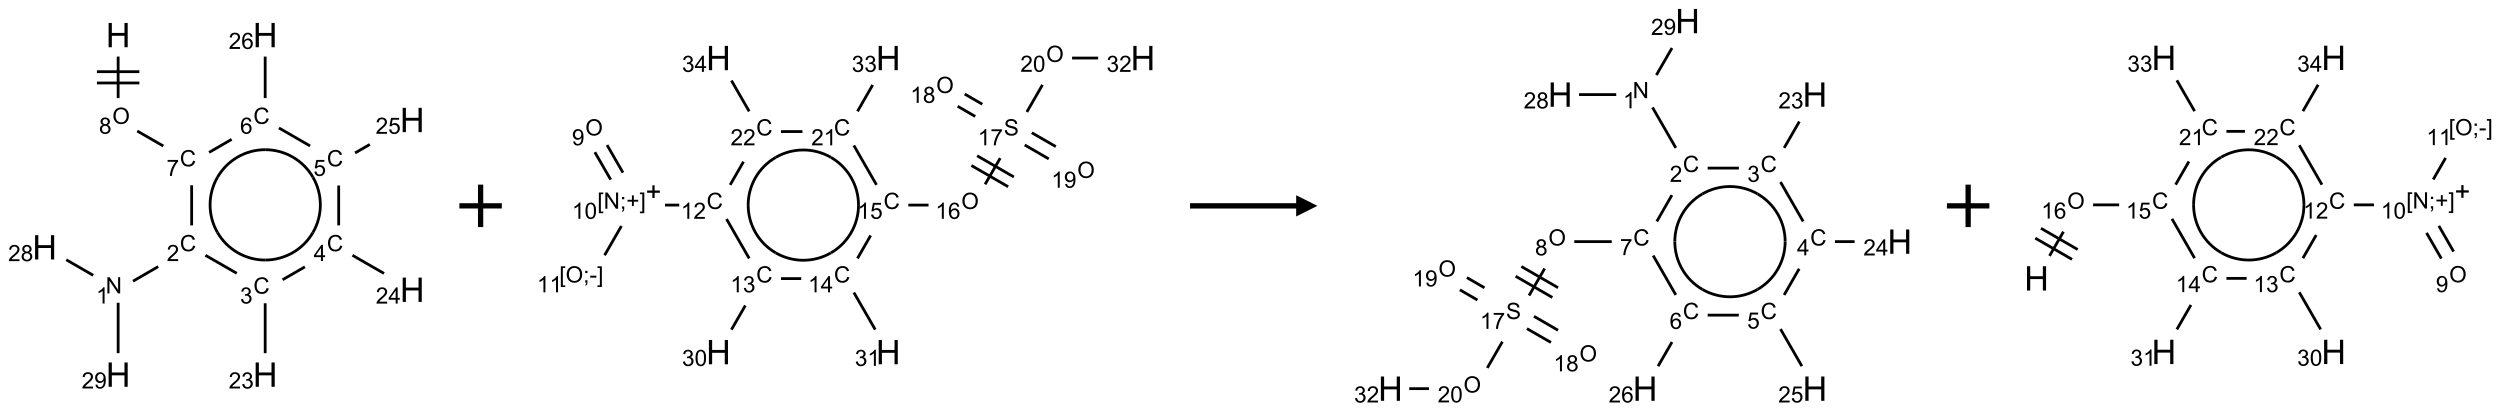 <?xml version="1.0" encoding="UTF-8"?>
<svg xmlns="http://www.w3.org/2000/svg" xmlns:xlink="http://www.w3.org/1999/xlink" width="1178" height="194" viewBox="0 0 1178 194">
<defs>
<g>
<g id="glyph-0-0">
<path d="M 2 0 L 2 -10 L 10 -10 L 10 0 Z M 2.25 -0.25 L 9.75 -0.25 L 9.75 -9.75 L 2.25 -9.75 Z M 2.25 -0.25 "/>
</g>
<g id="glyph-0-1">
<path d="M 1.281 0 L 1.281 -11.453 L 2.797 -11.453 L 2.797 -6.75 L 8.75 -6.75 L 8.75 -11.453 L 10.266 -11.453 L 10.266 0 L 8.75 0 L 8.75 -5.398 L 2.797 -5.398 L 2.797 0 Z M 1.281 0 "/>
</g>
<g id="glyph-1-0">
<path d="M 1.332 0 L 1.332 -6.668 L 6.668 -6.668 L 6.668 0 Z M 1.5 -0.168 L 6.5 -0.168 L 6.5 -6.5 L 1.5 -6.5 Z M 1.5 -0.168 "/>
</g>
<g id="glyph-1-1">
<path d="M 0.516 -3.719 C 0.516 -4.984 0.855 -5.977 1.535 -6.695 C 2.215 -7.414 3.094 -7.77 4.172 -7.77 C 4.875 -7.77 5.512 -7.602 6.078 -7.266 C 6.645 -6.93 7.074 -6.461 7.371 -5.855 C 7.668 -5.254 7.816 -4.57 7.816 -3.809 C 7.816 -3.035 7.66 -2.34 7.348 -1.73 C 7.035 -1.117 6.594 -0.656 6.02 -0.34 C 5.449 -0.027 4.828 0.129 4.168 0.129 C 3.449 0.129 2.805 -0.043 2.238 -0.391 C 1.672 -0.738 1.246 -1.211 0.953 -1.812 C 0.66 -2.414 0.516 -3.047 0.516 -3.719 Z M 1.559 -3.703 C 1.559 -2.781 1.805 -2.059 2.301 -1.527 C 2.793 -1 3.414 -0.734 4.16 -0.734 C 4.922 -0.734 5.547 -1 6.039 -1.535 C 6.531 -2.07 6.777 -2.828 6.777 -3.812 C 6.777 -4.434 6.672 -4.977 6.461 -5.441 C 6.25 -5.902 5.945 -6.262 5.539 -6.52 C 5.133 -6.773 4.68 -6.902 4.176 -6.902 C 3.461 -6.902 2.848 -6.656 2.332 -6.164 C 1.816 -5.672 1.559 -4.852 1.559 -3.703 Z M 1.559 -3.703 "/>
</g>
<g id="glyph-1-2">
<path d="M 1.887 -4.141 C 1.496 -4.281 1.207 -4.484 1.02 -4.75 C 0.832 -5.016 0.738 -5.328 0.738 -5.699 C 0.738 -6.254 0.938 -6.719 1.34 -7.098 C 1.738 -7.477 2.27 -7.668 2.934 -7.668 C 3.598 -7.668 4.137 -7.473 4.543 -7.086 C 4.949 -6.699 5.152 -6.227 5.152 -5.672 C 5.152 -5.316 5.059 -5.008 4.871 -4.746 C 4.688 -4.484 4.406 -4.281 4.027 -4.141 C 4.496 -3.988 4.852 -3.742 5.098 -3.402 C 5.34 -3.062 5.465 -2.656 5.465 -2.184 C 5.465 -1.531 5.234 -0.98 4.77 -0.535 C 4.309 -0.09 3.703 0.129 2.949 0.129 C 2.195 0.129 1.586 -0.094 1.125 -0.539 C 0.664 -0.984 0.434 -1.543 0.434 -2.207 C 0.434 -2.703 0.559 -3.121 0.809 -3.457 C 1.062 -3.793 1.422 -4.02 1.887 -4.141 Z M 1.699 -5.73 C 1.699 -5.367 1.812 -5.074 2.047 -4.844 C 2.281 -4.613 2.582 -4.5 2.953 -4.5 C 3.312 -4.5 3.609 -4.613 3.84 -4.84 C 4.07 -5.066 4.188 -5.348 4.188 -5.676 C 4.188 -6.02 4.07 -6.309 3.832 -6.543 C 3.594 -6.777 3.297 -6.895 2.941 -6.895 C 2.586 -6.895 2.289 -6.781 2.051 -6.551 C 1.816 -6.324 1.699 -6.047 1.699 -5.73 Z M 1.395 -2.203 C 1.395 -1.938 1.461 -1.676 1.586 -1.426 C 1.711 -1.176 1.902 -0.984 2.152 -0.848 C 2.402 -0.711 2.672 -0.641 2.957 -0.641 C 3.406 -0.641 3.777 -0.785 4.066 -1.074 C 4.359 -1.363 4.504 -1.727 4.504 -2.172 C 4.504 -2.625 4.355 -2.996 4.055 -3.293 C 3.754 -3.586 3.379 -3.734 2.926 -3.734 C 2.484 -3.734 2.121 -3.59 1.832 -3.297 C 1.543 -3.004 1.395 -2.641 1.395 -2.203 Z M 1.395 -2.203 "/>
</g>
<g id="glyph-1-3">
<path d="M 6.27 -2.676 L 7.281 -2.422 C 7.07 -1.594 6.688 -0.961 6.137 -0.523 C 5.586 -0.086 4.914 0.129 4.121 0.129 C 3.297 0.129 2.629 -0.039 2.113 -0.371 C 1.598 -0.707 1.203 -1.191 0.934 -1.828 C 0.664 -2.465 0.531 -3.145 0.531 -3.875 C 0.531 -4.672 0.684 -5.363 0.988 -5.957 C 1.293 -6.547 1.723 -6.996 2.285 -7.305 C 2.844 -7.613 3.461 -7.766 4.137 -7.766 C 4.898 -7.766 5.543 -7.57 6.062 -7.184 C 6.582 -6.793 6.945 -6.246 7.152 -5.543 L 6.156 -5.309 C 5.98 -5.863 5.723 -6.266 5.387 -6.52 C 5.051 -6.773 4.625 -6.902 4.113 -6.902 C 3.527 -6.902 3.039 -6.762 2.645 -6.48 C 2.25 -6.199 1.973 -5.82 1.812 -5.348 C 1.652 -4.871 1.574 -4.383 1.574 -3.879 C 1.574 -3.23 1.668 -2.664 1.855 -2.18 C 2.047 -1.695 2.34 -1.332 2.738 -1.094 C 3.137 -0.855 3.57 -0.734 4.035 -0.734 C 4.602 -0.734 5.082 -0.898 5.473 -1.223 C 5.867 -1.551 6.133 -2.035 6.27 -2.676 Z M 6.27 -2.676 "/>
</g>
<g id="glyph-1-4">
<path d="M 0.504 -6.637 L 0.504 -7.535 L 5.449 -7.535 L 5.449 -6.809 C 4.961 -6.289 4.48 -5.602 4.004 -4.746 C 3.527 -3.887 3.156 -3.004 2.895 -2.098 C 2.707 -1.461 2.59 -0.762 2.535 0 L 1.574 0 C 1.582 -0.602 1.703 -1.328 1.926 -2.176 C 2.152 -3.027 2.477 -3.848 2.898 -4.637 C 3.32 -5.426 3.77 -6.094 4.246 -6.637 Z M 0.504 -6.637 "/>
</g>
<g id="glyph-1-5">
<path d="M 5.371 -0.902 L 5.371 0 L 0.324 0 C 0.316 -0.227 0.352 -0.441 0.434 -0.652 C 0.562 -0.996 0.766 -1.332 1.051 -1.668 C 1.332 -2 1.742 -2.387 2.277 -2.824 C 3.105 -3.504 3.668 -4.043 3.957 -4.441 C 4.25 -4.84 4.395 -5.215 4.395 -5.566 C 4.395 -5.938 4.262 -6.254 3.996 -6.508 C 3.73 -6.762 3.387 -6.891 2.957 -6.891 C 2.508 -6.891 2.145 -6.754 1.875 -6.484 C 1.605 -6.215 1.469 -5.84 1.465 -5.359 L 0.5 -5.457 C 0.566 -6.176 0.812 -6.727 1.246 -7.102 C 1.676 -7.477 2.254 -7.668 2.98 -7.668 C 3.711 -7.668 4.293 -7.465 4.719 -7.059 C 5.145 -6.652 5.359 -6.148 5.359 -5.547 C 5.359 -5.242 5.297 -4.941 5.172 -4.645 C 5.047 -4.352 4.84 -4.039 4.551 -3.715 C 4.262 -3.387 3.777 -2.938 3.105 -2.371 C 2.543 -1.898 2.18 -1.578 2.02 -1.41 C 1.859 -1.242 1.73 -1.07 1.625 -0.902 Z M 5.371 -0.902 "/>
</g>
<g id="glyph-1-6">
<path d="M 0.812 0 L 0.812 -7.637 L 1.848 -7.637 L 5.859 -1.641 L 5.859 -7.637 L 6.828 -7.637 L 6.828 0 L 5.793 0 L 1.781 -6 L 1.781 0 Z M 0.812 0 "/>
</g>
<g id="glyph-1-7">
<path d="M 3.973 0 L 3.035 0 L 3.035 -5.973 C 2.809 -5.758 2.516 -5.543 2.148 -5.328 C 1.781 -5.113 1.453 -4.953 1.16 -4.844 L 1.16 -5.75 C 1.684 -5.996 2.145 -6.297 2.535 -6.645 C 2.93 -6.996 3.207 -7.336 3.371 -7.668 L 3.973 -7.668 Z M 3.973 0 "/>
</g>
<g id="glyph-1-8">
<path d="M 0.582 -1.766 L 1.484 -1.848 C 1.562 -1.426 1.707 -1.117 1.922 -0.926 C 2.137 -0.734 2.414 -0.641 2.75 -0.641 C 3.039 -0.641 3.289 -0.707 3.508 -0.84 C 3.727 -0.973 3.902 -1.148 4.043 -1.367 C 4.18 -1.586 4.297 -1.887 4.391 -2.262 C 4.484 -2.637 4.531 -3.016 4.531 -3.406 C 4.531 -3.449 4.531 -3.512 4.527 -3.594 C 4.34 -3.297 4.082 -3.055 3.758 -2.867 C 3.434 -2.68 3.082 -2.59 2.703 -2.59 C 2.07 -2.59 1.535 -2.816 1.098 -3.277 C 0.66 -3.734 0.441 -4.34 0.441 -5.09 C 0.441 -5.863 0.672 -6.484 1.129 -6.957 C 1.586 -7.43 2.156 -7.668 2.844 -7.668 C 3.34 -7.668 3.793 -7.531 4.207 -7.266 C 4.617 -7 4.93 -6.617 5.145 -6.121 C 5.355 -5.629 5.465 -4.91 5.465 -3.973 C 5.465 -2.996 5.359 -2.223 5.145 -1.645 C 4.934 -1.066 4.617 -0.625 4.199 -0.324 C 3.781 -0.02 3.293 0.129 2.73 0.129 C 2.133 0.129 1.645 -0.035 1.266 -0.367 C 0.887 -0.699 0.66 -1.164 0.582 -1.766 Z M 4.422 -5.137 C 4.422 -5.676 4.277 -6.102 3.992 -6.418 C 3.707 -6.734 3.359 -6.891 2.957 -6.891 C 2.543 -6.891 2.18 -6.719 1.871 -6.379 C 1.562 -6.039 1.406 -5.598 1.406 -5.059 C 1.406 -4.57 1.555 -4.176 1.848 -3.871 C 2.141 -3.566 2.5 -3.418 2.934 -3.418 C 3.367 -3.418 3.723 -3.57 4.004 -3.871 C 4.281 -4.176 4.422 -4.598 4.422 -5.137 Z M 4.422 -5.137 "/>
</g>
<g id="glyph-1-9">
<path d="M 0.449 -2.016 L 1.387 -2.141 C 1.492 -1.609 1.676 -1.227 1.934 -0.992 C 2.191 -0.758 2.508 -0.641 2.879 -0.641 C 3.32 -0.641 3.695 -0.793 3.996 -1.098 C 4.301 -1.402 4.453 -1.781 4.453 -2.234 C 4.453 -2.664 4.312 -3.02 4.031 -3.301 C 3.75 -3.578 3.391 -3.719 2.957 -3.719 C 2.781 -3.719 2.562 -3.684 2.297 -3.613 L 2.402 -4.438 C 2.465 -4.43 2.516 -4.426 2.551 -4.426 C 2.949 -4.426 3.312 -4.531 3.629 -4.738 C 3.949 -4.949 4.109 -5.27 4.109 -5.703 C 4.109 -6.047 3.992 -6.332 3.762 -6.559 C 3.527 -6.785 3.227 -6.895 2.859 -6.895 C 2.496 -6.895 2.191 -6.781 1.949 -6.551 C 1.707 -6.324 1.547 -5.98 1.48 -5.52 L 0.543 -5.688 C 0.656 -6.316 0.918 -6.805 1.324 -7.148 C 1.73 -7.492 2.234 -7.668 2.84 -7.668 C 3.254 -7.668 3.641 -7.578 3.988 -7.398 C 4.34 -7.219 4.609 -6.977 4.793 -6.668 C 4.98 -6.359 5.074 -6.031 5.074 -5.684 C 5.074 -5.352 4.984 -5.051 4.809 -4.781 C 4.629 -4.512 4.367 -4.297 4.02 -4.137 C 4.473 -4.031 4.824 -3.816 5.074 -3.488 C 5.324 -3.16 5.449 -2.75 5.449 -2.254 C 5.449 -1.59 5.203 -1.023 4.719 -0.559 C 4.234 -0.098 3.617 0.137 2.875 0.137 C 2.203 0.137 1.648 -0.062 1.207 -0.465 C 0.762 -0.863 0.512 -1.379 0.449 -2.016 Z M 0.449 -2.016 "/>
</g>
<g id="glyph-1-10">
<path d="M 3.449 0 L 3.449 -1.828 L 0.137 -1.828 L 0.137 -2.688 L 3.621 -7.637 L 4.387 -7.637 L 4.387 -2.688 L 5.418 -2.688 L 5.418 -1.828 L 4.387 -1.828 L 4.387 0 Z M 3.449 -2.688 L 3.449 -6.129 L 1.059 -2.688 Z M 3.449 -2.688 "/>
</g>
<g id="glyph-1-11">
<path d="M 0.441 -2 L 1.426 -2.082 C 1.5 -1.605 1.668 -1.242 1.934 -1.004 C 2.199 -0.762 2.52 -0.641 2.895 -0.641 C 3.348 -0.641 3.73 -0.812 4.043 -1.152 C 4.355 -1.492 4.512 -1.941 4.512 -2.504 C 4.512 -3.039 4.359 -3.461 4.059 -3.77 C 3.758 -4.078 3.367 -4.234 2.879 -4.234 C 2.578 -4.234 2.305 -4.164 2.062 -4.027 C 1.82 -3.891 1.629 -3.715 1.488 -3.496 L 0.609 -3.609 L 1.348 -7.531 L 5.145 -7.531 L 5.145 -6.637 L 2.098 -6.637 L 1.688 -4.582 C 2.145 -4.902 2.625 -5.062 3.129 -5.062 C 3.797 -5.062 4.359 -4.832 4.816 -4.371 C 5.277 -3.91 5.504 -3.312 5.504 -2.59 C 5.504 -1.898 5.305 -1.301 4.902 -0.797 C 4.41 -0.18 3.742 0.129 2.895 0.129 C 2.199 0.129 1.633 -0.062 1.195 -0.453 C 0.758 -0.844 0.504 -1.359 0.441 -2 Z M 0.441 -2 "/>
</g>
<g id="glyph-1-12">
<path d="M 5.309 -5.766 L 4.375 -5.691 C 4.293 -6.059 4.172 -6.328 4.02 -6.496 C 3.766 -6.762 3.453 -6.895 3.082 -6.895 C 2.785 -6.895 2.523 -6.812 2.297 -6.645 C 2 -6.43 1.77 -6.117 1.598 -5.703 C 1.43 -5.289 1.34 -4.703 1.332 -3.938 C 1.559 -4.281 1.836 -4.535 2.16 -4.703 C 2.488 -4.871 2.828 -4.953 3.188 -4.953 C 3.812 -4.953 4.344 -4.723 4.785 -4.262 C 5.223 -3.801 5.441 -3.207 5.441 -2.48 C 5.441 -2 5.34 -1.555 5.133 -1.145 C 4.926 -0.73 4.641 -0.418 4.281 -0.199 C 3.922 0.02 3.512 0.129 3.051 0.129 C 2.27 0.129 1.633 -0.156 1.141 -0.73 C 0.648 -1.305 0.402 -2.254 0.402 -3.574 C 0.402 -5.051 0.672 -6.121 1.219 -6.793 C 1.695 -7.375 2.336 -7.668 3.141 -7.668 C 3.742 -7.668 4.234 -7.5 4.617 -7.16 C 5 -6.824 5.23 -6.359 5.309 -5.766 Z M 1.48 -2.473 C 1.48 -2.152 1.547 -1.844 1.684 -1.547 C 1.82 -1.25 2.016 -1.027 2.262 -0.871 C 2.508 -0.719 2.766 -0.641 3.035 -0.641 C 3.434 -0.641 3.773 -0.801 4.059 -1.121 C 4.344 -1.441 4.484 -1.875 4.484 -2.422 C 4.484 -2.949 4.344 -3.367 4.062 -3.668 C 3.781 -3.973 3.426 -4.125 3 -4.125 C 2.578 -4.125 2.219 -3.973 1.922 -3.668 C 1.625 -3.363 1.48 -2.969 1.48 -2.473 Z M 1.48 -2.473 "/>
</g>
<g id="glyph-1-13">
<path d="M 0.723 2.121 L 0.723 -7.637 L 2.793 -7.637 L 2.793 -6.859 L 1.66 -6.859 L 1.66 1.344 L 2.793 1.344 L 2.793 2.121 Z M 0.723 2.121 "/>
</g>
<g id="glyph-1-14">
<path d="M 0.949 -4.465 L 0.949 -5.531 L 2.016 -5.531 L 2.016 -4.465 Z M 0.949 0 L 0.949 -1.066 L 2.016 -1.066 L 2.016 0 C 2.016 0.391 1.945 0.711 1.809 0.949 C 1.668 1.191 1.449 1.379 1.145 1.512 L 0.887 1.109 C 1.082 1.023 1.23 0.895 1.324 0.727 C 1.418 0.559 1.469 0.316 1.48 0 Z M 0.949 0 "/>
</g>
<g id="glyph-1-15">
<path d="M 2.672 -1.234 L 2.672 -3.328 L 0.594 -3.328 L 0.594 -4.203 L 2.672 -4.203 L 2.672 -6.281 L 3.559 -6.281 L 3.559 -4.203 L 5.637 -4.203 L 5.637 -3.328 L 3.559 -3.328 L 3.559 -1.234 Z M 2.672 -1.234 "/>
</g>
<g id="glyph-1-16">
<path d="M 2.27 2.121 L 0.203 2.121 L 0.203 1.344 L 1.332 1.344 L 1.332 -6.859 L 0.203 -6.859 L 0.203 -7.637 L 2.27 -7.637 Z M 2.27 2.121 "/>
</g>
<g id="glyph-1-17">
<path d="M 0.441 -3.766 C 0.441 -4.668 0.535 -5.395 0.723 -5.945 C 0.906 -6.496 1.184 -6.922 1.551 -7.219 C 1.918 -7.516 2.375 -7.668 2.934 -7.668 C 3.344 -7.668 3.703 -7.586 4.012 -7.418 C 4.32 -7.254 4.574 -7.016 4.777 -6.707 C 4.977 -6.395 5.137 -6.016 5.25 -5.57 C 5.363 -5.125 5.422 -4.523 5.422 -3.766 C 5.422 -2.871 5.328 -2.148 5.145 -1.598 C 4.961 -1.047 4.688 -0.621 4.32 -0.32 C 3.953 -0.02 3.492 0.129 2.934 0.129 C 2.195 0.129 1.617 -0.133 1.199 -0.66 C 0.695 -1.297 0.441 -2.332 0.441 -3.766 Z M 1.406 -3.766 C 1.406 -2.512 1.555 -1.68 1.848 -1.262 C 2.141 -0.848 2.5 -0.641 2.934 -0.641 C 3.363 -0.641 3.727 -0.848 4.02 -1.266 C 4.312 -1.684 4.457 -2.516 4.457 -3.766 C 4.457 -5.023 4.312 -5.859 4.02 -6.27 C 3.727 -6.684 3.359 -6.891 2.922 -6.891 C 2.492 -6.891 2.148 -6.707 1.891 -6.344 C 1.566 -5.879 1.406 -5.02 1.406 -3.766 Z M 1.406 -3.766 "/>
</g>
<g id="glyph-1-18">
<path d="M 0.34 -2.293 L 0.34 -3.234 L 3.219 -3.234 L 3.219 -2.293 Z M 0.34 -2.293 "/>
</g>
<g id="glyph-1-19">
<path d="M 0.48 -2.453 L 1.434 -2.535 C 1.477 -2.152 1.582 -1.84 1.746 -1.598 C 1.91 -1.352 2.168 -1.152 2.516 -1.004 C 2.863 -0.852 3.254 -0.777 3.688 -0.777 C 4.074 -0.777 4.414 -0.832 4.707 -0.949 C 5.004 -1.062 5.223 -1.219 5.367 -1.418 C 5.512 -1.617 5.582 -1.836 5.582 -2.074 C 5.582 -2.312 5.516 -2.523 5.375 -2.699 C 5.234 -2.879 5.008 -3.031 4.688 -3.152 C 4.484 -3.23 4.031 -3.355 3.328 -3.523 C 2.625 -3.691 2.137 -3.852 1.855 -4 C 1.488 -4.191 1.219 -4.43 1.039 -4.711 C 0.859 -4.992 0.77 -5.312 0.77 -5.66 C 0.77 -6.047 0.879 -6.406 1.098 -6.742 C 1.316 -7.078 1.637 -7.332 2.059 -7.504 C 2.477 -7.68 2.945 -7.766 3.457 -7.766 C 4.023 -7.766 4.523 -7.676 4.957 -7.492 C 5.387 -7.309 5.719 -7.043 5.953 -6.688 C 6.188 -6.332 6.312 -5.934 6.328 -5.484 L 5.359 -5.41 C 5.309 -5.895 5.133 -6.258 4.832 -6.504 C 4.531 -6.75 4.086 -6.875 3.5 -6.875 C 2.891 -6.875 2.445 -6.762 2.164 -6.539 C 1.883 -6.316 1.746 -6.047 1.746 -5.73 C 1.746 -5.457 1.844 -5.23 2.043 -5.051 C 2.238 -4.875 2.742 -4.695 3.566 -4.508 C 4.387 -4.32 4.949 -4.16 5.254 -4.02 C 5.699 -3.816 6.027 -3.555 6.238 -3.242 C 6.449 -2.93 6.559 -2.566 6.559 -2.156 C 6.559 -1.75 6.441 -1.367 6.207 -1.008 C 5.977 -0.648 5.641 -0.367 5.207 -0.168 C 4.77 0.031 4.281 0.129 3.734 0.129 C 3.043 0.129 2.465 0.031 1.996 -0.172 C 1.531 -0.375 1.164 -0.676 0.898 -1.082 C 0.633 -1.484 0.492 -1.941 0.48 -2.453 Z M 0.48 -2.453 "/>
</g>
</g>
</defs>
<path fill="none" stroke-width="0.033" stroke-linecap="butt" stroke-linejoin="miter" stroke="rgb(0%, 0%, 0%)" stroke-opacity="1" stroke-miterlimit="10" d="M 0.866 0.253 L 0.866 0.742 " transform="matrix(40, 0, 0, 40, 21.031, 16.535)"/>
<path fill="none" stroke-width="0.033" stroke-linecap="butt" stroke-linejoin="miter" stroke="rgb(0%, 0%, 0%)" stroke-opacity="1" stroke-miterlimit="10" d="M 0.616 0.564 L 1.116 0.564 " transform="matrix(40, 0, 0, 40, 21.031, 16.535)"/>
<path fill="none" stroke-width="0.033" stroke-linecap="butt" stroke-linejoin="miter" stroke="rgb(0%, 0%, 0%)" stroke-opacity="1" stroke-miterlimit="10" d="M 0.616 0.431 L 1.116 0.431 " transform="matrix(40, 0, 0, 40, 21.031, 16.535)"/>
<path fill="none" stroke-width="0.033" stroke-linecap="butt" stroke-linejoin="miter" stroke="rgb(0%, 0%, 0%)" stroke-opacity="1" stroke-miterlimit="10" d="M 1.091 1.13 L 1.398 1.307 " transform="matrix(40, 0, 0, 40, 21.031, 16.535)"/>
<path fill="none" stroke-width="0.033" stroke-linecap="butt" stroke-linejoin="miter" stroke="rgb(0%, 0%, 0%)" stroke-opacity="1" stroke-miterlimit="10" d="M 1.732 1.769 L 1.732 2.242 " transform="matrix(40, 0, 0, 40, 21.031, 16.535)"/>
<path fill="none" stroke-width="0.033" stroke-linecap="butt" stroke-linejoin="miter" stroke="rgb(0%, 0%, 0%)" stroke-opacity="1" stroke-miterlimit="10" d="M 1.338 2.727 L 1.041 2.899 " transform="matrix(40, 0, 0, 40, 21.031, 16.535)"/>
<path fill="none" stroke-width="0.033" stroke-linecap="butt" stroke-linejoin="miter" stroke="rgb(0%, 0%, 0%)" stroke-opacity="1" stroke-miterlimit="10" d="M 0.572 2.83 L 0.255 2.647 " transform="matrix(40, 0, 0, 40, 21.031, 16.535)"/>
<path fill="none" stroke-width="0.033" stroke-linecap="butt" stroke-linejoin="miter" stroke="rgb(0%, 0%, 0%)" stroke-opacity="1" stroke-miterlimit="10" d="M 0.866 3.153 L 0.866 3.747 " transform="matrix(40, 0, 0, 40, 21.031, 16.535)"/>
<path fill="none" stroke-width="0.033" stroke-linecap="butt" stroke-linejoin="miter" stroke="rgb(0%, 0%, 0%)" stroke-opacity="1" stroke-miterlimit="10" d="M 1.894 2.594 L 2.263 2.806 " transform="matrix(40, 0, 0, 40, 21.031, 16.535)"/>
<path fill="none" stroke-width="0.033" stroke-linecap="butt" stroke-linejoin="miter" stroke="rgb(0%, 0%, 0%)" stroke-opacity="1" stroke-miterlimit="10" d="M 2.598 3.159 L 2.598 3.747 " transform="matrix(40, 0, 0, 40, 21.031, 16.535)"/>
<path fill="none" stroke-width="0.033" stroke-linecap="butt" stroke-linejoin="miter" stroke="rgb(0%, 0%, 0%)" stroke-opacity="1" stroke-miterlimit="10" d="M 2.803 2.882 L 3.066 2.73 " transform="matrix(40, 0, 0, 40, 21.031, 16.535)"/>
<path fill="none" stroke-width="0.033" stroke-linecap="butt" stroke-linejoin="miter" stroke="rgb(0%, 0%, 0%)" stroke-opacity="1" stroke-miterlimit="10" d="M 3.626 2.594 L 3.998 2.808 " transform="matrix(40, 0, 0, 40, 21.031, 16.535)"/>
<path fill="none" stroke-width="0.033" stroke-linecap="butt" stroke-linejoin="miter" stroke="rgb(0%, 0%, 0%)" stroke-opacity="1" stroke-miterlimit="10" d="M 3.464 2.242 L 3.464 1.772 " transform="matrix(40, 0, 0, 40, 21.031, 16.535)"/>
<path fill="none" stroke-width="0.033" stroke-linecap="butt" stroke-linejoin="miter" stroke="rgb(0%, 0%, 0%)" stroke-opacity="1" stroke-miterlimit="10" d="M 3.657 1.388 L 3.831 1.288 " transform="matrix(40, 0, 0, 40, 21.031, 16.535)"/>
<path fill="none" stroke-width="0.033" stroke-linecap="butt" stroke-linejoin="miter" stroke="rgb(0%, 0%, 0%)" stroke-opacity="1" stroke-miterlimit="10" d="M 3.127 1.306 L 2.76 1.094 " transform="matrix(40, 0, 0, 40, 21.031, 16.535)"/>
<path fill="none" stroke-width="0.033" stroke-linecap="butt" stroke-linejoin="miter" stroke="rgb(0%, 0%, 0%)" stroke-opacity="1" stroke-miterlimit="10" d="M 2.203 1.228 L 1.937 1.382 " transform="matrix(40, 0, 0, 40, 21.031, 16.535)"/>
<path fill="none" stroke-width="0.033" stroke-linecap="butt" stroke-linejoin="miter" stroke="rgb(0%, 0%, 0%)" stroke-opacity="1" stroke-miterlimit="10" d="M 2.598 0.742 L 2.598 0.253 " transform="matrix(40, 0, 0, 40, 21.031, 16.535)"/>
<path fill="none" stroke-width="0.033" stroke-linecap="butt" stroke-linejoin="miter" stroke="rgb(0%, 0%, 0%)" stroke-opacity="1" stroke-miterlimit="10" d="M 2.036 2.325 C 1.92 2.124 1.92 1.876 2.036 1.675 " transform="matrix(40, 0, 0, 40, 21.031, 16.535)"/>
<path fill="none" stroke-width="0.033" stroke-linecap="butt" stroke-linejoin="miter" stroke="rgb(0%, 0%, 0%)" stroke-opacity="1" stroke-miterlimit="10" d="M 2.598 2.65 C 2.366 2.65 2.152 2.526 2.036 2.325 " transform="matrix(40, 0, 0, 40, 21.031, 16.535)"/>
<path fill="none" stroke-width="0.033" stroke-linecap="butt" stroke-linejoin="miter" stroke="rgb(0%, 0%, 0%)" stroke-opacity="1" stroke-miterlimit="10" d="M 3.161 2.325 C 3.045 2.526 2.83 2.65 2.598 2.65 " transform="matrix(40, 0, 0, 40, 21.031, 16.535)"/>
<path fill="none" stroke-width="0.033" stroke-linecap="butt" stroke-linejoin="miter" stroke="rgb(0%, 0%, 0%)" stroke-opacity="1" stroke-miterlimit="10" d="M 3.161 1.675 C 3.277 1.876 3.277 2.124 3.161 2.325 " transform="matrix(40, 0, 0, 40, 21.031, 16.535)"/>
<path fill="none" stroke-width="0.033" stroke-linecap="butt" stroke-linejoin="miter" stroke="rgb(0%, 0%, 0%)" stroke-opacity="1" stroke-miterlimit="10" d="M 2.598 1.35 C 2.83 1.35 3.045 1.474 3.161 1.675 " transform="matrix(40, 0, 0, 40, 21.031, 16.535)"/>
<path fill="none" stroke-width="0.033" stroke-linecap="butt" stroke-linejoin="miter" stroke="rgb(0%, 0%, 0%)" stroke-opacity="1" stroke-miterlimit="10" d="M 2.036 1.675 C 2.152 1.474 2.366 1.35 2.598 1.35 " transform="matrix(40, 0, 0, 40, 21.031, 16.535)"/>
<g fill="rgb(0%, 0%, 0%)" fill-opacity="1">
<use xlink:href="#glyph-0-1" x="49.898" y="22.262"/>
</g>
<g fill="rgb(0%, 0%, 0%)" fill-opacity="1">
<use xlink:href="#glyph-1-1" x="52.918" y="58.383"/>
</g>
<g fill="rgb(0%, 0%, 0%)" fill-opacity="1">
<use xlink:href="#glyph-1-2" x="46.637" y="63.016"/>
</g>
<g fill="rgb(0%, 0%, 0%)" fill-opacity="1">
<use xlink:href="#glyph-1-3" x="84.719" y="78.379"/>
</g>
<g fill="rgb(0%, 0%, 0%)" fill-opacity="1">
<use xlink:href="#glyph-1-4" x="78.469" y="82.887"/>
</g>
<g fill="rgb(0%, 0%, 0%)" fill-opacity="1">
<use xlink:href="#glyph-1-3" x="84.719" y="118.379"/>
</g>
<g fill="rgb(0%, 0%, 0%)" fill-opacity="1">
<use xlink:href="#glyph-1-5" x="78.547" y="123.016"/>
</g>
<g fill="rgb(0%, 0%, 0%)" fill-opacity="1">
<use xlink:href="#glyph-1-6" x="49.797" y="138.246"/>
</g>
<g fill="rgb(0%, 0%, 0%)" fill-opacity="1">
<use xlink:href="#glyph-1-7" x="45.301" y="143.016"/>
</g>
<g fill="rgb(0%, 0%, 0%)" fill-opacity="1">
<use xlink:href="#glyph-0-1" x="15.258" y="122.262"/>
</g>
<g fill="rgb(0%, 0%, 0%)" fill-opacity="1">
<use xlink:href="#glyph-1-5" x="3.812" y="123.055"/>
<use xlink:href="#glyph-1-2" x="9.745" y="123.055"/>
</g>
<g fill="rgb(0%, 0%, 0%)" fill-opacity="1">
<use xlink:href="#glyph-0-1" x="49.898" y="182.262"/>
</g>
<g fill="rgb(0%, 0%, 0%)" fill-opacity="1">
<use xlink:href="#glyph-1-5" x="38.453" y="183.055"/>
<use xlink:href="#glyph-1-8" x="44.385" y="183.055"/>
</g>
<g fill="rgb(0%, 0%, 0%)" fill-opacity="1">
<use xlink:href="#glyph-1-3" x="119.363" y="138.379"/>
</g>
<g fill="rgb(0%, 0%, 0%)" fill-opacity="1">
<use xlink:href="#glyph-1-9" x="113.109" y="143.016"/>
</g>
<g fill="rgb(0%, 0%, 0%)" fill-opacity="1">
<use xlink:href="#glyph-0-1" x="119.184" y="182.262"/>
</g>
<g fill="rgb(0%, 0%, 0%)" fill-opacity="1">
<use xlink:href="#glyph-1-5" x="107.75" y="183.055"/>
<use xlink:href="#glyph-1-9" x="113.682" y="183.055"/>
</g>
<g fill="rgb(0%, 0%, 0%)" fill-opacity="1">
<use xlink:href="#glyph-1-3" x="154.004" y="118.379"/>
</g>
<g fill="rgb(0%, 0%, 0%)" fill-opacity="1">
<use xlink:href="#glyph-1-10" x="147.781" y="122.984"/>
</g>
<g fill="rgb(0%, 0%, 0%)" fill-opacity="1">
<use xlink:href="#glyph-0-1" x="188.465" y="142.262"/>
</g>
<g fill="rgb(0%, 0%, 0%)" fill-opacity="1">
<use xlink:href="#glyph-1-5" x="177.062" y="143.055"/>
<use xlink:href="#glyph-1-10" x="182.995" y="143.055"/>
</g>
<g fill="rgb(0%, 0%, 0%)" fill-opacity="1">
<use xlink:href="#glyph-1-3" x="154.004" y="78.379"/>
</g>
<g fill="rgb(0%, 0%, 0%)" fill-opacity="1">
<use xlink:href="#glyph-1-11" x="147.691" y="82.883"/>
</g>
<g fill="rgb(0%, 0%, 0%)" fill-opacity="1">
<use xlink:href="#glyph-0-1" x="188.465" y="62.262"/>
</g>
<g fill="rgb(0%, 0%, 0%)" fill-opacity="1">
<use xlink:href="#glyph-1-5" x="176.973" y="63.055"/>
<use xlink:href="#glyph-1-11" x="182.905" y="63.055"/>
</g>
<g fill="rgb(0%, 0%, 0%)" fill-opacity="1">
<use xlink:href="#glyph-1-3" x="119.363" y="58.379"/>
</g>
<g fill="rgb(0%, 0%, 0%)" fill-opacity="1">
<use xlink:href="#glyph-1-12" x="113.117" y="63.016"/>
</g>
<g fill="rgb(0%, 0%, 0%)" fill-opacity="1">
<use xlink:href="#glyph-0-1" x="119.184" y="22.262"/>
</g>
<g fill="rgb(0%, 0%, 0%)" fill-opacity="1">
<use xlink:href="#glyph-1-5" x="107.754" y="23.055"/>
<use xlink:href="#glyph-1-12" x="113.686" y="23.055"/>
</g>
<path fill="none" stroke-width="0.062" stroke-linecap="butt" stroke-linejoin="miter" stroke="rgb(0%, 0%, 0%)" stroke-opacity="1" stroke-miterlimit="10" d="M -0 0 L 0.5 0 M 0.25 -0.25 L 0.25 0.25 " transform="matrix(40, 0, 0, 40, 216.461, 97)"/>
<path fill="none" stroke-width="0.033" stroke-linecap="butt" stroke-linejoin="miter" stroke="rgb(0%, 0%, 0%)" stroke-opacity="1" stroke-miterlimit="10" d="M 0.044 1.109 L 0.231 1.433 " transform="matrix(40, 0, 0, 40, 278.531, 27.352)"/>
<path fill="none" stroke-width="0.033" stroke-linecap="butt" stroke-linejoin="miter" stroke="rgb(0%, 0%, 0%)" stroke-opacity="1" stroke-miterlimit="10" d="M 0.188 1.025 L 0.375 1.35 " transform="matrix(40, 0, 0, 40, 278.531, 27.352)"/>
<path fill="none" stroke-width="0.033" stroke-linecap="butt" stroke-linejoin="miter" stroke="rgb(0%, 0%, 0%)" stroke-opacity="1" stroke-miterlimit="10" d="M 0.357 1.979 L 0.159 2.323 " transform="matrix(40, 0, 0, 40, 278.531, 27.352)"/>
<path fill="none" stroke-width="0.033" stroke-linecap="butt" stroke-linejoin="miter" stroke="rgb(0%, 0%, 0%)" stroke-opacity="1" stroke-miterlimit="10" d="M 0.871 1.732 L 1.038 1.732 " transform="matrix(40, 0, 0, 40, 278.531, 27.352)"/>
<path fill="none" stroke-width="0.033" stroke-linecap="butt" stroke-linejoin="miter" stroke="rgb(0%, 0%, 0%)" stroke-opacity="1" stroke-miterlimit="10" d="M 1.595 1.896 L 1.862 2.36 " transform="matrix(40, 0, 0, 40, 278.531, 27.352)"/>
<path fill="none" stroke-width="0.033" stroke-linecap="butt" stroke-linejoin="miter" stroke="rgb(0%, 0%, 0%)" stroke-opacity="1" stroke-miterlimit="10" d="M 1.817 2.915 L 1.653 3.199 " transform="matrix(40, 0, 0, 40, 278.531, 27.352)"/>
<path fill="none" stroke-width="0.033" stroke-linecap="butt" stroke-linejoin="miter" stroke="rgb(0%, 0%, 0%)" stroke-opacity="1" stroke-miterlimit="10" d="M 2.237 2.598 L 2.475 2.598 " transform="matrix(40, 0, 0, 40, 278.531, 27.352)"/>
<path fill="none" stroke-width="0.033" stroke-linecap="butt" stroke-linejoin="miter" stroke="rgb(0%, 0%, 0%)" stroke-opacity="1" stroke-miterlimit="10" d="M 3.095 2.762 L 3.347 3.199 " transform="matrix(40, 0, 0, 40, 278.531, 27.352)"/>
<path fill="none" stroke-width="0.033" stroke-linecap="butt" stroke-linejoin="miter" stroke="rgb(0%, 0%, 0%)" stroke-opacity="1" stroke-miterlimit="10" d="M 3.138 2.36 L 3.293 2.09 " transform="matrix(40, 0, 0, 40, 278.531, 27.352)"/>
<path fill="none" stroke-width="0.033" stroke-linecap="butt" stroke-linejoin="miter" stroke="rgb(0%, 0%, 0%)" stroke-opacity="1" stroke-miterlimit="10" d="M 3.737 1.732 L 3.975 1.732 " transform="matrix(40, 0, 0, 40, 278.531, 27.352)"/>
<path fill="none" stroke-width="0.033" stroke-linecap="butt" stroke-linejoin="miter" stroke="rgb(0%, 0%, 0%)" stroke-opacity="1" stroke-miterlimit="10" d="M 4.641 1.488 L 4.819 1.179 " transform="matrix(40, 0, 0, 40, 278.531, 27.352)"/>
<path fill="none" stroke-width="0.033" stroke-linecap="butt" stroke-linejoin="miter" stroke="rgb(0%, 0%, 0%)" stroke-opacity="1" stroke-miterlimit="10" d="M 4.98 1.401 L 4.547 1.151 " transform="matrix(40, 0, 0, 40, 278.531, 27.352)"/>
<path fill="none" stroke-width="0.033" stroke-linecap="butt" stroke-linejoin="miter" stroke="rgb(0%, 0%, 0%)" stroke-opacity="1" stroke-miterlimit="10" d="M 4.913 1.516 L 4.48 1.266 " transform="matrix(40, 0, 0, 40, 278.531, 27.352)"/>
<path fill="none" stroke-width="0.033" stroke-linecap="butt" stroke-linejoin="miter" stroke="rgb(0%, 0%, 0%)" stroke-opacity="1" stroke-miterlimit="10" d="M 4.608 0.544 L 4.401 0.424 " transform="matrix(40, 0, 0, 40, 278.531, 27.352)"/>
<path fill="none" stroke-width="0.033" stroke-linecap="butt" stroke-linejoin="miter" stroke="rgb(0%, 0%, 0%)" stroke-opacity="1" stroke-miterlimit="10" d="M 4.525 0.688 L 4.318 0.568 " transform="matrix(40, 0, 0, 40, 278.531, 27.352)"/>
<path fill="none" stroke-width="0.033" stroke-linecap="butt" stroke-linejoin="miter" stroke="rgb(0%, 0%, 0%)" stroke-opacity="1" stroke-miterlimit="10" d="M 5.108 1.024 L 5.391 1.188 " transform="matrix(40, 0, 0, 40, 278.531, 27.352)"/>
<path fill="none" stroke-width="0.033" stroke-linecap="butt" stroke-linejoin="miter" stroke="rgb(0%, 0%, 0%)" stroke-opacity="1" stroke-miterlimit="10" d="M 5.191 0.88 L 5.474 1.043 " transform="matrix(40, 0, 0, 40, 278.531, 27.352)"/>
<path fill="none" stroke-width="0.033" stroke-linecap="butt" stroke-linejoin="miter" stroke="rgb(0%, 0%, 0%)" stroke-opacity="1" stroke-miterlimit="10" d="M 5.133 0.635 L 5.317 0.316 " transform="matrix(40, 0, 0, 40, 278.531, 27.352)"/>
<path fill="none" stroke-width="0.033" stroke-linecap="butt" stroke-linejoin="miter" stroke="rgb(0%, 0%, 0%)" stroke-opacity="1" stroke-miterlimit="10" d="M 5.666 0 L 5.973 0 " transform="matrix(40, 0, 0, 40, 278.531, 27.352)"/>
<path fill="none" stroke-width="0.033" stroke-linecap="butt" stroke-linejoin="miter" stroke="rgb(0%, 0%, 0%)" stroke-opacity="1" stroke-miterlimit="10" d="M 3.362 1.494 L 3.095 1.03 " transform="matrix(40, 0, 0, 40, 278.531, 27.352)"/>
<path fill="none" stroke-width="0.033" stroke-linecap="butt" stroke-linejoin="miter" stroke="rgb(0%, 0%, 0%)" stroke-opacity="1" stroke-miterlimit="10" d="M 3.138 0.628 L 3.317 0.317 " transform="matrix(40, 0, 0, 40, 278.531, 27.352)"/>
<path fill="none" stroke-width="0.033" stroke-linecap="butt" stroke-linejoin="miter" stroke="rgb(0%, 0%, 0%)" stroke-opacity="1" stroke-miterlimit="10" d="M 2.49 0.866 L 2.237 0.866 " transform="matrix(40, 0, 0, 40, 278.531, 27.352)"/>
<path fill="none" stroke-width="0.033" stroke-linecap="butt" stroke-linejoin="miter" stroke="rgb(0%, 0%, 0%)" stroke-opacity="1" stroke-miterlimit="10" d="M 1.795 1.221 L 1.638 1.494 " transform="matrix(40, 0, 0, 40, 278.531, 27.352)"/>
<path fill="none" stroke-width="0.033" stroke-linecap="butt" stroke-linejoin="miter" stroke="rgb(0%, 0%, 0%)" stroke-opacity="1" stroke-miterlimit="10" d="M 1.862 0.628 L 1.653 0.265 " transform="matrix(40, 0, 0, 40, 278.531, 27.352)"/>
<path fill="none" stroke-width="0.033" stroke-linecap="butt" stroke-linejoin="miter" stroke="rgb(0%, 0%, 0%)" stroke-opacity="1" stroke-miterlimit="10" d="M 2.175 2.295 C 1.974 2.179 1.85 1.964 1.85 1.732 " transform="matrix(40, 0, 0, 40, 278.531, 27.352)"/>
<path fill="none" stroke-width="0.033" stroke-linecap="butt" stroke-linejoin="miter" stroke="rgb(0%, 0%, 0%)" stroke-opacity="1" stroke-miterlimit="10" d="M 2.825 2.295 C 2.624 2.411 2.376 2.411 2.175 2.295 " transform="matrix(40, 0, 0, 40, 278.531, 27.352)"/>
<path fill="none" stroke-width="0.033" stroke-linecap="butt" stroke-linejoin="miter" stroke="rgb(0%, 0%, 0%)" stroke-opacity="1" stroke-miterlimit="10" d="M 3.15 1.732 C 3.15 1.964 3.026 2.179 2.825 2.295 " transform="matrix(40, 0, 0, 40, 278.531, 27.352)"/>
<path fill="none" stroke-width="0.033" stroke-linecap="butt" stroke-linejoin="miter" stroke="rgb(0%, 0%, 0%)" stroke-opacity="1" stroke-miterlimit="10" d="M 2.825 1.17 C 3.026 1.286 3.15 1.5 3.15 1.732 " transform="matrix(40, 0, 0, 40, 278.531, 27.352)"/>
<path fill="none" stroke-width="0.033" stroke-linecap="butt" stroke-linejoin="miter" stroke="rgb(0%, 0%, 0%)" stroke-opacity="1" stroke-miterlimit="10" d="M 2.175 1.17 C 2.376 1.054 2.624 1.054 2.825 1.17 " transform="matrix(40, 0, 0, 40, 278.531, 27.352)"/>
<path fill="none" stroke-width="0.033" stroke-linecap="butt" stroke-linejoin="miter" stroke="rgb(0%, 0%, 0%)" stroke-opacity="1" stroke-miterlimit="10" d="M 1.85 1.732 C 1.85 1.5 1.974 1.286 2.175 1.17 " transform="matrix(40, 0, 0, 40, 278.531, 27.352)"/>
<g fill="rgb(0%, 0%, 0%)" fill-opacity="1">
<use xlink:href="#glyph-1-1" x="275.777" y="63.84"/>
</g>
<g fill="rgb(0%, 0%, 0%)" fill-opacity="1">
<use xlink:href="#glyph-1-8" x="269.492" y="68.473"/>
</g>
<g fill="rgb(0%, 0%, 0%)" fill-opacity="1">
<use xlink:href="#glyph-1-13" x="281.461" y="98.344"/>
<use xlink:href="#glyph-1-6" x="284.424" y="98.344"/>
<use xlink:href="#glyph-1-14" x="292.128" y="98.344"/>
<use xlink:href="#glyph-1-15" x="295.091" y="98.344"/>
<use xlink:href="#glyph-1-16" x="301.32" y="98.344"/>
</g>
<g fill="rgb(0%, 0%, 0%)" fill-opacity="1">
<use xlink:href="#glyph-1-7" x="269.5" y="103.113"/>
<use xlink:href="#glyph-1-17" x="275.432" y="103.113"/>
</g>
<path fill-rule="nonzero" fill="rgb(0%, 0%, 0%)" fill-opacity="1" d="M 304.926 89.773 L 307.391 89.773 L 307.391 87.309 L 308.457 87.309 L 308.457 89.773 L 310.922 89.773 L 310.922 90.84 L 308.457 90.84 L 308.457 93.305 L 307.391 93.305 L 307.391 90.84 L 304.926 90.84 "/>
<g fill="rgb(0%, 0%, 0%)" fill-opacity="1">
<use xlink:href="#glyph-1-13" x="263.547" y="133.125"/>
<use xlink:href="#glyph-1-1" x="266.51" y="133.125"/>
<use xlink:href="#glyph-1-14" x="274.807" y="133.125"/>
<use xlink:href="#glyph-1-18" x="277.771" y="133.125"/>
<use xlink:href="#glyph-1-16" x="281.323" y="133.125"/>
</g>
<g fill="rgb(0%, 0%, 0%)" fill-opacity="1">
<use xlink:href="#glyph-1-7" x="253.031" y="137.754"/>
<use xlink:href="#glyph-1-7" x="258.964" y="137.754"/>
</g>
<g fill="rgb(0%, 0%, 0%)" fill-opacity="1">
<use xlink:href="#glyph-1-3" x="332.938" y="98.477"/>
</g>
<g fill="rgb(0%, 0%, 0%)" fill-opacity="1">
<use xlink:href="#glyph-1-7" x="320.832" y="103.113"/>
<use xlink:href="#glyph-1-5" x="326.764" y="103.113"/>
</g>
<g fill="rgb(0%, 0%, 0%)" fill-opacity="1">
<use xlink:href="#glyph-1-3" x="356.312" y="133.121"/>
</g>
<g fill="rgb(0%, 0%, 0%)" fill-opacity="1">
<use xlink:href="#glyph-1-7" x="344.129" y="137.754"/>
<use xlink:href="#glyph-1-9" x="350.061" y="137.754"/>
</g>
<g fill="rgb(0%, 0%, 0%)" fill-opacity="1">
<use xlink:href="#glyph-0-1" x="332.758" y="171.645"/>
</g>
<g fill="rgb(0%, 0%, 0%)" fill-opacity="1">
<use xlink:href="#glyph-1-9" x="321.352" y="172.434"/>
<use xlink:href="#glyph-1-17" x="327.284" y="172.434"/>
</g>
<g fill="rgb(0%, 0%, 0%)" fill-opacity="1">
<use xlink:href="#glyph-1-3" x="392.938" y="133.121"/>
</g>
<g fill="rgb(0%, 0%, 0%)" fill-opacity="1">
<use xlink:href="#glyph-1-7" x="380.785" y="137.754"/>
<use xlink:href="#glyph-1-10" x="386.717" y="137.754"/>
</g>
<g fill="rgb(0%, 0%, 0%)" fill-opacity="1">
<use xlink:href="#glyph-0-1" x="412.758" y="171.645"/>
</g>
<g fill="rgb(0%, 0%, 0%)" fill-opacity="1">
<use xlink:href="#glyph-1-9" x="402.801" y="172.434"/>
<use xlink:href="#glyph-1-7" x="408.733" y="172.434"/>
</g>
<g fill="rgb(0%, 0%, 0%)" fill-opacity="1">
<use xlink:href="#glyph-1-3" x="416.312" y="98.477"/>
</g>
<g fill="rgb(0%, 0%, 0%)" fill-opacity="1">
<use xlink:href="#glyph-1-7" x="404.07" y="103.113"/>
<use xlink:href="#glyph-1-11" x="410.003" y="103.113"/>
</g>
<g fill="rgb(0%, 0%, 0%)" fill-opacity="1">
<use xlink:href="#glyph-1-1" x="452.953" y="98.48"/>
</g>
<g fill="rgb(0%, 0%, 0%)" fill-opacity="1">
<use xlink:href="#glyph-1-7" x="440.758" y="103.113"/>
<use xlink:href="#glyph-1-12" x="446.69" y="103.113"/>
</g>
<g fill="rgb(0%, 0%, 0%)" fill-opacity="1">
<use xlink:href="#glyph-1-19" x="472.988" y="63.836"/>
</g>
<g fill="rgb(0%, 0%, 0%)" fill-opacity="1">
<use xlink:href="#glyph-1-7" x="460.754" y="68.473"/>
<use xlink:href="#glyph-1-4" x="466.686" y="68.473"/>
</g>
<g fill="rgb(0%, 0%, 0%)" fill-opacity="1">
<use xlink:href="#glyph-1-1" x="441.137" y="43.84"/>
</g>
<g fill="rgb(0%, 0%, 0%)" fill-opacity="1">
<use xlink:href="#glyph-1-7" x="428.922" y="48.473"/>
<use xlink:href="#glyph-1-2" x="434.854" y="48.473"/>
</g>
<g fill="rgb(0%, 0%, 0%)" fill-opacity="1">
<use xlink:href="#glyph-1-1" x="507.594" y="83.84"/>
</g>
<g fill="rgb(0%, 0%, 0%)" fill-opacity="1">
<use xlink:href="#glyph-1-7" x="495.379" y="88.473"/>
<use xlink:href="#glyph-1-8" x="501.311" y="88.473"/>
</g>
<g fill="rgb(0%, 0%, 0%)" fill-opacity="1">
<use xlink:href="#glyph-1-1" x="492.953" y="29.199"/>
</g>
<g fill="rgb(0%, 0%, 0%)" fill-opacity="1">
<use xlink:href="#glyph-1-5" x="480.781" y="33.832"/>
<use xlink:href="#glyph-1-17" x="486.714" y="33.832"/>
</g>
<g fill="rgb(0%, 0%, 0%)" fill-opacity="1">
<use xlink:href="#glyph-0-1" x="532.758" y="33.078"/>
</g>
<g fill="rgb(0%, 0%, 0%)" fill-opacity="1">
<use xlink:href="#glyph-1-9" x="521.402" y="33.871"/>
<use xlink:href="#glyph-1-5" x="527.335" y="33.871"/>
</g>
<g fill="rgb(0%, 0%, 0%)" fill-opacity="1">
<use xlink:href="#glyph-1-3" x="392.938" y="63.836"/>
</g>
<g fill="rgb(0%, 0%, 0%)" fill-opacity="1">
<use xlink:href="#glyph-1-5" x="382.23" y="68.473"/>
<use xlink:href="#glyph-1-7" x="388.163" y="68.473"/>
</g>
<g fill="rgb(0%, 0%, 0%)" fill-opacity="1">
<use xlink:href="#glyph-0-1" x="412.758" y="33.078"/>
</g>
<g fill="rgb(0%, 0%, 0%)" fill-opacity="1">
<use xlink:href="#glyph-1-9" x="401.324" y="33.871"/>
<use xlink:href="#glyph-1-9" x="407.257" y="33.871"/>
</g>
<g fill="rgb(0%, 0%, 0%)" fill-opacity="1">
<use xlink:href="#glyph-1-3" x="356.312" y="63.836"/>
</g>
<g fill="rgb(0%, 0%, 0%)" fill-opacity="1">
<use xlink:href="#glyph-1-5" x="344.211" y="68.473"/>
<use xlink:href="#glyph-1-5" x="350.143" y="68.473"/>
</g>
<g fill="rgb(0%, 0%, 0%)" fill-opacity="1">
<use xlink:href="#glyph-0-1" x="332.758" y="33.078"/>
</g>
<g fill="rgb(0%, 0%, 0%)" fill-opacity="1">
<use xlink:href="#glyph-1-9" x="321.355" y="33.871"/>
<use xlink:href="#glyph-1-10" x="327.288" y="33.871"/>
</g>
<path fill-rule="nonzero" fill="rgb(0%, 0%, 0%)" fill-opacity="1" d="M 560.754 98.25 L 610.754 98.25 L 610.754 102 L 620.754 97 L 610.754 92 L 610.754 95.75 L 560.754 95.75 "/>
<path fill="none" stroke-width="0.033" stroke-linecap="butt" stroke-linejoin="miter" stroke="rgb(0%, 0%, 0%)" stroke-opacity="1" stroke-miterlimit="10" d="M 3.087 1.017 L 3.362 1.494 " transform="matrix(40, 0, 0, 40, 655.168, 9.932)"/>
<path fill="none" stroke-width="0.033" stroke-linecap="butt" stroke-linejoin="miter" stroke="rgb(0%, 0%, 0%)" stroke-opacity="1" stroke-miterlimit="10" d="M 3.737 1.732 L 4.105 1.732 " transform="matrix(40, 0, 0, 40, 655.168, 9.932)"/>
<path fill="none" stroke-width="0.033" stroke-linecap="butt" stroke-linejoin="miter" stroke="rgb(0%, 0%, 0%)" stroke-opacity="1" stroke-miterlimit="10" d="M 4.638 1.494 L 4.817 1.184 " transform="matrix(40, 0, 0, 40, 655.168, 9.932)"/>
<path fill="none" stroke-width="0.033" stroke-linecap="butt" stroke-linejoin="miter" stroke="rgb(0%, 0%, 0%)" stroke-opacity="1" stroke-miterlimit="10" d="M 4.595 1.896 L 4.862 2.36 " transform="matrix(40, 0, 0, 40, 655.168, 9.932)"/>
<path fill="none" stroke-width="0.033" stroke-linecap="butt" stroke-linejoin="miter" stroke="rgb(0%, 0%, 0%)" stroke-opacity="1" stroke-miterlimit="10" d="M 5.237 2.598 L 5.468 2.598 " transform="matrix(40, 0, 0, 40, 655.168, 9.932)"/>
<path fill="none" stroke-width="0.033" stroke-linecap="butt" stroke-linejoin="miter" stroke="rgb(0%, 0%, 0%)" stroke-opacity="1" stroke-miterlimit="10" d="M 4.815 2.918 L 4.638 3.226 " transform="matrix(40, 0, 0, 40, 655.168, 9.932)"/>
<path fill="none" stroke-width="0.033" stroke-linecap="butt" stroke-linejoin="miter" stroke="rgb(0%, 0%, 0%)" stroke-opacity="1" stroke-miterlimit="10" d="M 4.595 3.628 L 4.847 4.065 " transform="matrix(40, 0, 0, 40, 655.168, 9.932)"/>
<path fill="none" stroke-width="0.033" stroke-linecap="butt" stroke-linejoin="miter" stroke="rgb(0%, 0%, 0%)" stroke-opacity="1" stroke-miterlimit="10" d="M 4.104 3.464 L 3.737 3.464 " transform="matrix(40, 0, 0, 40, 655.168, 9.932)"/>
<path fill="none" stroke-width="0.033" stroke-linecap="butt" stroke-linejoin="miter" stroke="rgb(0%, 0%, 0%)" stroke-opacity="1" stroke-miterlimit="10" d="M 3.317 3.781 L 3.153 4.065 " transform="matrix(40, 0, 0, 40, 655.168, 9.932)"/>
<path fill="none" stroke-width="0.033" stroke-linecap="butt" stroke-linejoin="miter" stroke="rgb(0%, 0%, 0%)" stroke-opacity="1" stroke-miterlimit="10" d="M 3.362 3.226 L 3.095 2.762 " transform="matrix(40, 0, 0, 40, 655.168, 9.932)"/>
<path fill="none" stroke-width="0.033" stroke-linecap="butt" stroke-linejoin="miter" stroke="rgb(0%, 0%, 0%)" stroke-opacity="1" stroke-miterlimit="10" d="M 3.138 2.36 L 3.316 2.05 " transform="matrix(40, 0, 0, 40, 655.168, 9.932)"/>
<path fill="none" stroke-width="0.033" stroke-linecap="butt" stroke-linejoin="miter" stroke="rgb(0%, 0%, 0%)" stroke-opacity="1" stroke-miterlimit="10" d="M 2.607 2.598 L 2.166 2.598 " transform="matrix(40, 0, 0, 40, 655.168, 9.932)"/>
<path fill="none" stroke-width="0.033" stroke-linecap="butt" stroke-linejoin="miter" stroke="rgb(0%, 0%, 0%)" stroke-opacity="1" stroke-miterlimit="10" d="M 1.817 2.915 L 1.633 3.233 " transform="matrix(40, 0, 0, 40, 655.168, 9.932)"/>
<path fill="none" stroke-width="0.033" stroke-linecap="butt" stroke-linejoin="miter" stroke="rgb(0%, 0%, 0%)" stroke-opacity="1" stroke-miterlimit="10" d="M 1.475 3.006 L 1.908 3.256 " transform="matrix(40, 0, 0, 40, 655.168, 9.932)"/>
<path fill="none" stroke-width="0.033" stroke-linecap="butt" stroke-linejoin="miter" stroke="rgb(0%, 0%, 0%)" stroke-opacity="1" stroke-miterlimit="10" d="M 1.542 2.891 L 1.975 3.141 " transform="matrix(40, 0, 0, 40, 655.168, 9.932)"/>
<path fill="none" stroke-width="0.033" stroke-linecap="butt" stroke-linejoin="miter" stroke="rgb(0%, 0%, 0%)" stroke-opacity="1" stroke-miterlimit="10" d="M 1.608 3.623 L 1.891 3.786 " transform="matrix(40, 0, 0, 40, 655.168, 9.932)"/>
<path fill="none" stroke-width="0.033" stroke-linecap="butt" stroke-linejoin="miter" stroke="rgb(0%, 0%, 0%)" stroke-opacity="1" stroke-miterlimit="10" d="M 1.691 3.478 L 1.974 3.642 " transform="matrix(40, 0, 0, 40, 655.168, 9.932)"/>
<path fill="none" stroke-width="0.033" stroke-linecap="butt" stroke-linejoin="miter" stroke="rgb(0%, 0%, 0%)" stroke-opacity="1" stroke-miterlimit="10" d="M 1.108 3.142 L 0.901 3.022 " transform="matrix(40, 0, 0, 40, 655.168, 9.932)"/>
<path fill="none" stroke-width="0.033" stroke-linecap="butt" stroke-linejoin="miter" stroke="rgb(0%, 0%, 0%)" stroke-opacity="1" stroke-miterlimit="10" d="M 1.025 3.286 L 0.818 3.166 " transform="matrix(40, 0, 0, 40, 655.168, 9.932)"/>
<path fill="none" stroke-width="0.033" stroke-linecap="butt" stroke-linejoin="miter" stroke="rgb(0%, 0%, 0%)" stroke-opacity="1" stroke-miterlimit="10" d="M 1.319 3.777 L 1.141 4.086 " transform="matrix(40, 0, 0, 40, 655.168, 9.932)"/>
<path fill="none" stroke-width="0.033" stroke-linecap="butt" stroke-linejoin="miter" stroke="rgb(0%, 0%, 0%)" stroke-opacity="1" stroke-miterlimit="10" d="M 0.454 4.33 L 0.222 4.33 " transform="matrix(40, 0, 0, 40, 655.168, 9.932)"/>
<path fill="none" stroke-width="0.033" stroke-linecap="butt" stroke-linejoin="miter" stroke="rgb(0%, 0%, 0%)" stroke-opacity="1" stroke-miterlimit="10" d="M 2.66 0.866 L 2.222 0.866 " transform="matrix(40, 0, 0, 40, 655.168, 9.932)"/>
<path fill="none" stroke-width="0.033" stroke-linecap="butt" stroke-linejoin="miter" stroke="rgb(0%, 0%, 0%)" stroke-opacity="1" stroke-miterlimit="10" d="M 3.133 0.636 L 3.317 0.317 " transform="matrix(40, 0, 0, 40, 655.168, 9.932)"/>
<path fill="none" stroke-width="0.033" stroke-linecap="butt" stroke-linejoin="miter" stroke="rgb(0%, 0%, 0%)" stroke-opacity="1" stroke-miterlimit="10" d="M 3.675 2.036 C 3.876 1.92 4.124 1.92 4.325 2.036 " transform="matrix(40, 0, 0, 40, 655.168, 9.932)"/>
<path fill="none" stroke-width="0.033" stroke-linecap="butt" stroke-linejoin="miter" stroke="rgb(0%, 0%, 0%)" stroke-opacity="1" stroke-miterlimit="10" d="M 3.35 2.598 C 3.35 2.366 3.474 2.152 3.675 2.036 " transform="matrix(40, 0, 0, 40, 655.168, 9.932)"/>
<path fill="none" stroke-width="0.033" stroke-linecap="butt" stroke-linejoin="miter" stroke="rgb(0%, 0%, 0%)" stroke-opacity="1" stroke-miterlimit="10" d="M 3.675 3.161 C 3.474 3.045 3.35 2.83 3.35 2.598 " transform="matrix(40, 0, 0, 40, 655.168, 9.932)"/>
<path fill="none" stroke-width="0.033" stroke-linecap="butt" stroke-linejoin="miter" stroke="rgb(0%, 0%, 0%)" stroke-opacity="1" stroke-miterlimit="10" d="M 4.325 3.161 C 4.124 3.277 3.876 3.277 3.675 3.161 " transform="matrix(40, 0, 0, 40, 655.168, 9.932)"/>
<path fill="none" stroke-width="0.033" stroke-linecap="butt" stroke-linejoin="miter" stroke="rgb(0%, 0%, 0%)" stroke-opacity="1" stroke-miterlimit="10" d="M 4.65 2.598 C 4.65 2.83 4.526 3.045 4.325 3.161 " transform="matrix(40, 0, 0, 40, 655.168, 9.932)"/>
<path fill="none" stroke-width="0.033" stroke-linecap="butt" stroke-linejoin="miter" stroke="rgb(0%, 0%, 0%)" stroke-opacity="1" stroke-miterlimit="10" d="M 4.325 2.036 C 4.526 2.152 4.65 2.366 4.65 2.598 " transform="matrix(40, 0, 0, 40, 655.168, 9.932)"/>
<g fill="rgb(0%, 0%, 0%)" fill-opacity="1">
<use xlink:href="#glyph-1-6" x="769.293" y="46.285"/>
</g>
<g fill="rgb(0%, 0%, 0%)" fill-opacity="1">
<use xlink:href="#glyph-1-7" x="764.797" y="51.055"/>
</g>
<g fill="rgb(0%, 0%, 0%)" fill-opacity="1">
<use xlink:href="#glyph-1-3" x="792.949" y="81.059"/>
</g>
<g fill="rgb(0%, 0%, 0%)" fill-opacity="1">
<use xlink:href="#glyph-1-5" x="786.777" y="85.695"/>
</g>
<g fill="rgb(0%, 0%, 0%)" fill-opacity="1">
<use xlink:href="#glyph-1-3" x="829.574" y="81.059"/>
</g>
<g fill="rgb(0%, 0%, 0%)" fill-opacity="1">
<use xlink:href="#glyph-1-9" x="823.324" y="85.695"/>
</g>
<g fill="rgb(0%, 0%, 0%)" fill-opacity="1">
<use xlink:href="#glyph-0-1" x="849.395" y="50.301"/>
</g>
<g fill="rgb(0%, 0%, 0%)" fill-opacity="1">
<use xlink:href="#glyph-1-5" x="837.965" y="51.094"/>
<use xlink:href="#glyph-1-9" x="843.897" y="51.094"/>
</g>
<g fill="rgb(0%, 0%, 0%)" fill-opacity="1">
<use xlink:href="#glyph-1-3" x="852.949" y="115.699"/>
</g>
<g fill="rgb(0%, 0%, 0%)" fill-opacity="1">
<use xlink:href="#glyph-1-10" x="846.73" y="120.305"/>
</g>
<g fill="rgb(0%, 0%, 0%)" fill-opacity="1">
<use xlink:href="#glyph-0-1" x="889.395" y="119.582"/>
</g>
<g fill="rgb(0%, 0%, 0%)" fill-opacity="1">
<use xlink:href="#glyph-1-5" x="877.996" y="120.375"/>
<use xlink:href="#glyph-1-10" x="883.928" y="120.375"/>
</g>
<g fill="rgb(0%, 0%, 0%)" fill-opacity="1">
<use xlink:href="#glyph-1-3" x="829.574" y="150.34"/>
</g>
<g fill="rgb(0%, 0%, 0%)" fill-opacity="1">
<use xlink:href="#glyph-1-11" x="823.266" y="154.844"/>
</g>
<g fill="rgb(0%, 0%, 0%)" fill-opacity="1">
<use xlink:href="#glyph-0-1" x="849.395" y="188.863"/>
</g>
<g fill="rgb(0%, 0%, 0%)" fill-opacity="1">
<use xlink:href="#glyph-1-5" x="837.906" y="189.656"/>
<use xlink:href="#glyph-1-11" x="843.839" y="189.656"/>
</g>
<g fill="rgb(0%, 0%, 0%)" fill-opacity="1">
<use xlink:href="#glyph-1-3" x="792.949" y="150.34"/>
</g>
<g fill="rgb(0%, 0%, 0%)" fill-opacity="1">
<use xlink:href="#glyph-1-12" x="786.703" y="154.977"/>
</g>
<g fill="rgb(0%, 0%, 0%)" fill-opacity="1">
<use xlink:href="#glyph-0-1" x="769.395" y="188.863"/>
</g>
<g fill="rgb(0%, 0%, 0%)" fill-opacity="1">
<use xlink:href="#glyph-1-5" x="757.969" y="189.656"/>
<use xlink:href="#glyph-1-12" x="763.901" y="189.656"/>
</g>
<g fill="rgb(0%, 0%, 0%)" fill-opacity="1">
<use xlink:href="#glyph-1-3" x="769.574" y="115.699"/>
</g>
<g fill="rgb(0%, 0%, 0%)" fill-opacity="1">
<use xlink:href="#glyph-1-4" x="763.324" y="120.207"/>
</g>
<g fill="rgb(0%, 0%, 0%)" fill-opacity="1">
<use xlink:href="#glyph-1-1" x="729.59" y="115.703"/>
</g>
<g fill="rgb(0%, 0%, 0%)" fill-opacity="1">
<use xlink:href="#glyph-1-2" x="723.309" y="120.336"/>
</g>
<g fill="rgb(0%, 0%, 0%)" fill-opacity="1">
<use xlink:href="#glyph-1-19" x="709.625" y="150.34"/>
</g>
<g fill="rgb(0%, 0%, 0%)" fill-opacity="1">
<use xlink:href="#glyph-1-7" x="697.391" y="154.977"/>
<use xlink:href="#glyph-1-4" x="703.323" y="154.977"/>
</g>
<g fill="rgb(0%, 0%, 0%)" fill-opacity="1">
<use xlink:href="#glyph-1-1" x="744.23" y="170.344"/>
</g>
<g fill="rgb(0%, 0%, 0%)" fill-opacity="1">
<use xlink:href="#glyph-1-7" x="732.016" y="174.977"/>
<use xlink:href="#glyph-1-2" x="737.948" y="174.977"/>
</g>
<g fill="rgb(0%, 0%, 0%)" fill-opacity="1">
<use xlink:href="#glyph-1-1" x="677.773" y="130.344"/>
</g>
<g fill="rgb(0%, 0%, 0%)" fill-opacity="1">
<use xlink:href="#glyph-1-7" x="665.559" y="134.977"/>
<use xlink:href="#glyph-1-8" x="671.491" y="134.977"/>
</g>
<g fill="rgb(0%, 0%, 0%)" fill-opacity="1">
<use xlink:href="#glyph-1-1" x="689.59" y="184.984"/>
</g>
<g fill="rgb(0%, 0%, 0%)" fill-opacity="1">
<use xlink:href="#glyph-1-5" x="677.418" y="189.617"/>
<use xlink:href="#glyph-1-17" x="683.35" y="189.617"/>
</g>
<g fill="rgb(0%, 0%, 0%)" fill-opacity="1">
<use xlink:href="#glyph-0-1" x="649.395" y="188.863"/>
</g>
<g fill="rgb(0%, 0%, 0%)" fill-opacity="1">
<use xlink:href="#glyph-1-9" x="638.039" y="189.656"/>
<use xlink:href="#glyph-1-5" x="643.971" y="189.656"/>
</g>
<g fill="rgb(0%, 0%, 0%)" fill-opacity="1">
<use xlink:href="#glyph-0-1" x="729.395" y="50.301"/>
</g>
<g fill="rgb(0%, 0%, 0%)" fill-opacity="1">
<use xlink:href="#glyph-1-5" x="717.949" y="51.094"/>
<use xlink:href="#glyph-1-2" x="723.882" y="51.094"/>
</g>
<g fill="rgb(0%, 0%, 0%)" fill-opacity="1">
<use xlink:href="#glyph-0-1" x="789.395" y="15.66"/>
</g>
<g fill="rgb(0%, 0%, 0%)" fill-opacity="1">
<use xlink:href="#glyph-1-5" x="777.949" y="16.453"/>
<use xlink:href="#glyph-1-8" x="783.882" y="16.453"/>
</g>
<path fill="none" stroke-width="0.062" stroke-linecap="butt" stroke-linejoin="miter" stroke="rgb(0%, 0%, 0%)" stroke-opacity="1" stroke-miterlimit="10" d="M -0 0 L 0.5 0 M 0.25 -0.25 L 0.25 0.25 " transform="matrix(40, 0, 0, 40, 917.391, 97)"/>
<path fill="none" stroke-width="0.033" stroke-linecap="butt" stroke-linejoin="miter" stroke="rgb(0%, 0%, 0%)" stroke-opacity="1" stroke-miterlimit="10" d="M 0.153 2.333 L 0.317 2.048 " transform="matrix(40, 0, 0, 40, 959.617, 27.254)"/>
<path fill="none" stroke-width="0.033" stroke-linecap="butt" stroke-linejoin="miter" stroke="rgb(0%, 0%, 0%)" stroke-opacity="1" stroke-miterlimit="10" d="M 0.485 2.258 L 0.052 2.008 " transform="matrix(40, 0, 0, 40, 959.617, 27.254)"/>
<path fill="none" stroke-width="0.033" stroke-linecap="butt" stroke-linejoin="miter" stroke="rgb(0%, 0%, 0%)" stroke-opacity="1" stroke-miterlimit="10" d="M 0.418 2.374 L -0.015 2.124 " transform="matrix(40, 0, 0, 40, 959.617, 27.254)"/>
<path fill="none" stroke-width="0.033" stroke-linecap="butt" stroke-linejoin="miter" stroke="rgb(0%, 0%, 0%)" stroke-opacity="1" stroke-miterlimit="10" d="M 0.666 1.732 L 0.973 1.732 " transform="matrix(40, 0, 0, 40, 959.617, 27.254)"/>
<path fill="none" stroke-width="0.033" stroke-linecap="butt" stroke-linejoin="miter" stroke="rgb(0%, 0%, 0%)" stroke-opacity="1" stroke-miterlimit="10" d="M 1.595 1.896 L 1.862 2.36 " transform="matrix(40, 0, 0, 40, 959.617, 27.254)"/>
<path fill="none" stroke-width="0.033" stroke-linecap="butt" stroke-linejoin="miter" stroke="rgb(0%, 0%, 0%)" stroke-opacity="1" stroke-miterlimit="10" d="M 1.819 2.911 L 1.653 3.199 " transform="matrix(40, 0, 0, 40, 959.617, 27.254)"/>
<path fill="none" stroke-width="0.033" stroke-linecap="butt" stroke-linejoin="miter" stroke="rgb(0%, 0%, 0%)" stroke-opacity="1" stroke-miterlimit="10" d="M 2.237 2.598 L 2.475 2.598 " transform="matrix(40, 0, 0, 40, 959.617, 27.254)"/>
<path fill="none" stroke-width="0.033" stroke-linecap="butt" stroke-linejoin="miter" stroke="rgb(0%, 0%, 0%)" stroke-opacity="1" stroke-miterlimit="10" d="M 3.095 2.762 L 3.347 3.199 " transform="matrix(40, 0, 0, 40, 959.617, 27.254)"/>
<path fill="none" stroke-width="0.033" stroke-linecap="butt" stroke-linejoin="miter" stroke="rgb(0%, 0%, 0%)" stroke-opacity="1" stroke-miterlimit="10" d="M 3.138 2.36 L 3.295 2.087 " transform="matrix(40, 0, 0, 40, 959.617, 27.254)"/>
<path fill="none" stroke-width="0.033" stroke-linecap="butt" stroke-linejoin="miter" stroke="rgb(0%, 0%, 0%)" stroke-opacity="1" stroke-miterlimit="10" d="M 3.737 1.732 L 3.975 1.732 " transform="matrix(40, 0, 0, 40, 959.617, 27.254)"/>
<path fill="none" stroke-width="0.033" stroke-linecap="butt" stroke-linejoin="miter" stroke="rgb(0%, 0%, 0%)" stroke-opacity="1" stroke-miterlimit="10" d="M 4.594 2.062 L 4.769 2.365 " transform="matrix(40, 0, 0, 40, 959.617, 27.254)"/>
<path fill="none" stroke-width="0.033" stroke-linecap="butt" stroke-linejoin="miter" stroke="rgb(0%, 0%, 0%)" stroke-opacity="1" stroke-miterlimit="10" d="M 4.739 1.979 L 4.913 2.282 " transform="matrix(40, 0, 0, 40, 959.617, 27.254)"/>
<path fill="none" stroke-width="0.033" stroke-linecap="butt" stroke-linejoin="miter" stroke="rgb(0%, 0%, 0%)" stroke-opacity="1" stroke-miterlimit="10" d="M 4.673 1.433 L 4.819 1.179 " transform="matrix(40, 0, 0, 40, 959.617, 27.254)"/>
<path fill="none" stroke-width="0.033" stroke-linecap="butt" stroke-linejoin="miter" stroke="rgb(0%, 0%, 0%)" stroke-opacity="1" stroke-miterlimit="10" d="M 3.362 1.494 L 3.095 1.03 " transform="matrix(40, 0, 0, 40, 959.617, 27.254)"/>
<path fill="none" stroke-width="0.033" stroke-linecap="butt" stroke-linejoin="miter" stroke="rgb(0%, 0%, 0%)" stroke-opacity="1" stroke-miterlimit="10" d="M 3.138 0.628 L 3.317 0.317 " transform="matrix(40, 0, 0, 40, 959.617, 27.254)"/>
<path fill="none" stroke-width="0.033" stroke-linecap="butt" stroke-linejoin="miter" stroke="rgb(0%, 0%, 0%)" stroke-opacity="1" stroke-miterlimit="10" d="M 2.455 0.866 L 2.237 0.866 " transform="matrix(40, 0, 0, 40, 959.617, 27.254)"/>
<path fill="none" stroke-width="0.033" stroke-linecap="butt" stroke-linejoin="miter" stroke="rgb(0%, 0%, 0%)" stroke-opacity="1" stroke-miterlimit="10" d="M 1.795 1.221 L 1.638 1.494 " transform="matrix(40, 0, 0, 40, 959.617, 27.254)"/>
<path fill="none" stroke-width="0.033" stroke-linecap="butt" stroke-linejoin="miter" stroke="rgb(0%, 0%, 0%)" stroke-opacity="1" stroke-miterlimit="10" d="M 1.862 0.628 L 1.653 0.265 " transform="matrix(40, 0, 0, 40, 959.617, 27.254)"/>
<path fill="none" stroke-width="0.033" stroke-linecap="butt" stroke-linejoin="miter" stroke="rgb(0%, 0%, 0%)" stroke-opacity="1" stroke-miterlimit="10" d="M 2.175 2.295 C 1.974 2.179 1.85 1.964 1.85 1.732 " transform="matrix(40, 0, 0, 40, 959.617, 27.254)"/>
<path fill="none" stroke-width="0.033" stroke-linecap="butt" stroke-linejoin="miter" stroke="rgb(0%, 0%, 0%)" stroke-opacity="1" stroke-miterlimit="10" d="M 2.825 2.295 C 2.624 2.411 2.376 2.411 2.175 2.295 " transform="matrix(40, 0, 0, 40, 959.617, 27.254)"/>
<path fill="none" stroke-width="0.033" stroke-linecap="butt" stroke-linejoin="miter" stroke="rgb(0%, 0%, 0%)" stroke-opacity="1" stroke-miterlimit="10" d="M 3.15 1.732 C 3.15 1.964 3.026 2.179 2.825 2.295 " transform="matrix(40, 0, 0, 40, 959.617, 27.254)"/>
<path fill="none" stroke-width="0.033" stroke-linecap="butt" stroke-linejoin="miter" stroke="rgb(0%, 0%, 0%)" stroke-opacity="1" stroke-miterlimit="10" d="M 2.825 1.17 C 3.026 1.286 3.15 1.5 3.15 1.732 " transform="matrix(40, 0, 0, 40, 959.617, 27.254)"/>
<path fill="none" stroke-width="0.033" stroke-linecap="butt" stroke-linejoin="miter" stroke="rgb(0%, 0%, 0%)" stroke-opacity="1" stroke-miterlimit="10" d="M 2.175 1.17 C 2.376 1.054 2.624 1.054 2.825 1.17 " transform="matrix(40, 0, 0, 40, 959.617, 27.254)"/>
<path fill="none" stroke-width="0.033" stroke-linecap="butt" stroke-linejoin="miter" stroke="rgb(0%, 0%, 0%)" stroke-opacity="1" stroke-miterlimit="10" d="M 1.85 1.732 C 1.85 1.5 1.974 1.286 2.175 1.17 " transform="matrix(40, 0, 0, 40, 959.617, 27.254)"/>
<g fill="rgb(0%, 0%, 0%)" fill-opacity="1">
<use xlink:href="#glyph-0-1" x="953.844" y="136.906"/>
</g>
<g fill="rgb(0%, 0%, 0%)" fill-opacity="1">
<use xlink:href="#glyph-1-1" x="974.039" y="98.383"/>
</g>
<g fill="rgb(0%, 0%, 0%)" fill-opacity="1">
<use xlink:href="#glyph-1-7" x="961.844" y="103.016"/>
<use xlink:href="#glyph-1-12" x="967.776" y="103.016"/>
</g>
<g fill="rgb(0%, 0%, 0%)" fill-opacity="1">
<use xlink:href="#glyph-1-3" x="1014.023" y="98.379"/>
</g>
<g fill="rgb(0%, 0%, 0%)" fill-opacity="1">
<use xlink:href="#glyph-1-7" x="1001.781" y="103.016"/>
<use xlink:href="#glyph-1-11" x="1007.714" y="103.016"/>
</g>
<g fill="rgb(0%, 0%, 0%)" fill-opacity="1">
<use xlink:href="#glyph-1-3" x="1037.398" y="133.023"/>
</g>
<g fill="rgb(0%, 0%, 0%)" fill-opacity="1">
<use xlink:href="#glyph-1-7" x="1025.246" y="137.656"/>
<use xlink:href="#glyph-1-10" x="1031.178" y="137.656"/>
</g>
<g fill="rgb(0%, 0%, 0%)" fill-opacity="1">
<use xlink:href="#glyph-0-1" x="1013.844" y="171.547"/>
</g>
<g fill="rgb(0%, 0%, 0%)" fill-opacity="1">
<use xlink:href="#glyph-1-9" x="1003.887" y="172.336"/>
<use xlink:href="#glyph-1-7" x="1009.819" y="172.336"/>
</g>
<g fill="rgb(0%, 0%, 0%)" fill-opacity="1">
<use xlink:href="#glyph-1-3" x="1074.023" y="133.023"/>
</g>
<g fill="rgb(0%, 0%, 0%)" fill-opacity="1">
<use xlink:href="#glyph-1-7" x="1061.84" y="137.656"/>
<use xlink:href="#glyph-1-9" x="1067.772" y="137.656"/>
</g>
<g fill="rgb(0%, 0%, 0%)" fill-opacity="1">
<use xlink:href="#glyph-0-1" x="1093.844" y="171.547"/>
</g>
<g fill="rgb(0%, 0%, 0%)" fill-opacity="1">
<use xlink:href="#glyph-1-9" x="1082.438" y="172.336"/>
<use xlink:href="#glyph-1-17" x="1088.37" y="172.336"/>
</g>
<g fill="rgb(0%, 0%, 0%)" fill-opacity="1">
<use xlink:href="#glyph-1-3" x="1097.398" y="98.379"/>
</g>
<g fill="rgb(0%, 0%, 0%)" fill-opacity="1">
<use xlink:href="#glyph-1-7" x="1085.293" y="103.016"/>
<use xlink:href="#glyph-1-5" x="1091.225" y="103.016"/>
</g>
<g fill="rgb(0%, 0%, 0%)" fill-opacity="1">
<use xlink:href="#glyph-1-13" x="1133.828" y="98.246"/>
<use xlink:href="#glyph-1-6" x="1136.792" y="98.246"/>
<use xlink:href="#glyph-1-14" x="1144.495" y="98.246"/>
<use xlink:href="#glyph-1-15" x="1147.458" y="98.246"/>
<use xlink:href="#glyph-1-16" x="1153.688" y="98.246"/>
</g>
<g fill="rgb(0%, 0%, 0%)" fill-opacity="1">
<use xlink:href="#glyph-1-7" x="1121.867" y="103.016"/>
<use xlink:href="#glyph-1-17" x="1127.799" y="103.016"/>
</g>
<path fill-rule="nonzero" fill="rgb(0%, 0%, 0%)" fill-opacity="1" d="M 1157.293 89.676 L 1159.758 89.676 L 1159.758 87.211 L 1160.824 87.211 L 1160.824 89.676 L 1163.289 89.676 L 1163.289 90.742 L 1160.824 90.742 L 1160.824 93.207 L 1159.758 93.207 L 1159.758 90.742 L 1157.293 90.742 "/>
<g fill="rgb(0%, 0%, 0%)" fill-opacity="1">
<use xlink:href="#glyph-1-1" x="1154.039" y="133.027"/>
</g>
<g fill="rgb(0%, 0%, 0%)" fill-opacity="1">
<use xlink:href="#glyph-1-8" x="1147.758" y="137.656"/>
</g>
<g fill="rgb(0%, 0%, 0%)" fill-opacity="1">
<use xlink:href="#glyph-1-13" x="1153.828" y="63.742"/>
<use xlink:href="#glyph-1-1" x="1156.792" y="63.742"/>
<use xlink:href="#glyph-1-14" x="1165.089" y="63.742"/>
<use xlink:href="#glyph-1-18" x="1168.052" y="63.742"/>
<use xlink:href="#glyph-1-16" x="1171.604" y="63.742"/>
</g>
<g fill="rgb(0%, 0%, 0%)" fill-opacity="1">
<use xlink:href="#glyph-1-7" x="1143.312" y="68.375"/>
<use xlink:href="#glyph-1-7" x="1149.245" y="68.375"/>
</g>
<g fill="rgb(0%, 0%, 0%)" fill-opacity="1">
<use xlink:href="#glyph-1-3" x="1074.023" y="63.738"/>
</g>
<g fill="rgb(0%, 0%, 0%)" fill-opacity="1">
<use xlink:href="#glyph-1-5" x="1061.922" y="68.375"/>
<use xlink:href="#glyph-1-5" x="1067.854" y="68.375"/>
</g>
<g fill="rgb(0%, 0%, 0%)" fill-opacity="1">
<use xlink:href="#glyph-0-1" x="1093.844" y="32.98"/>
</g>
<g fill="rgb(0%, 0%, 0%)" fill-opacity="1">
<use xlink:href="#glyph-1-9" x="1082.441" y="33.773"/>
<use xlink:href="#glyph-1-10" x="1088.374" y="33.773"/>
</g>
<g fill="rgb(0%, 0%, 0%)" fill-opacity="1">
<use xlink:href="#glyph-1-3" x="1037.398" y="63.738"/>
</g>
<g fill="rgb(0%, 0%, 0%)" fill-opacity="1">
<use xlink:href="#glyph-1-5" x="1026.691" y="68.375"/>
<use xlink:href="#glyph-1-7" x="1032.624" y="68.375"/>
</g>
<g fill="rgb(0%, 0%, 0%)" fill-opacity="1">
<use xlink:href="#glyph-0-1" x="1013.844" y="32.98"/>
</g>
<g fill="rgb(0%, 0%, 0%)" fill-opacity="1">
<use xlink:href="#glyph-1-9" x="1002.41" y="33.773"/>
<use xlink:href="#glyph-1-9" x="1008.342" y="33.773"/>
</g>
</svg>
